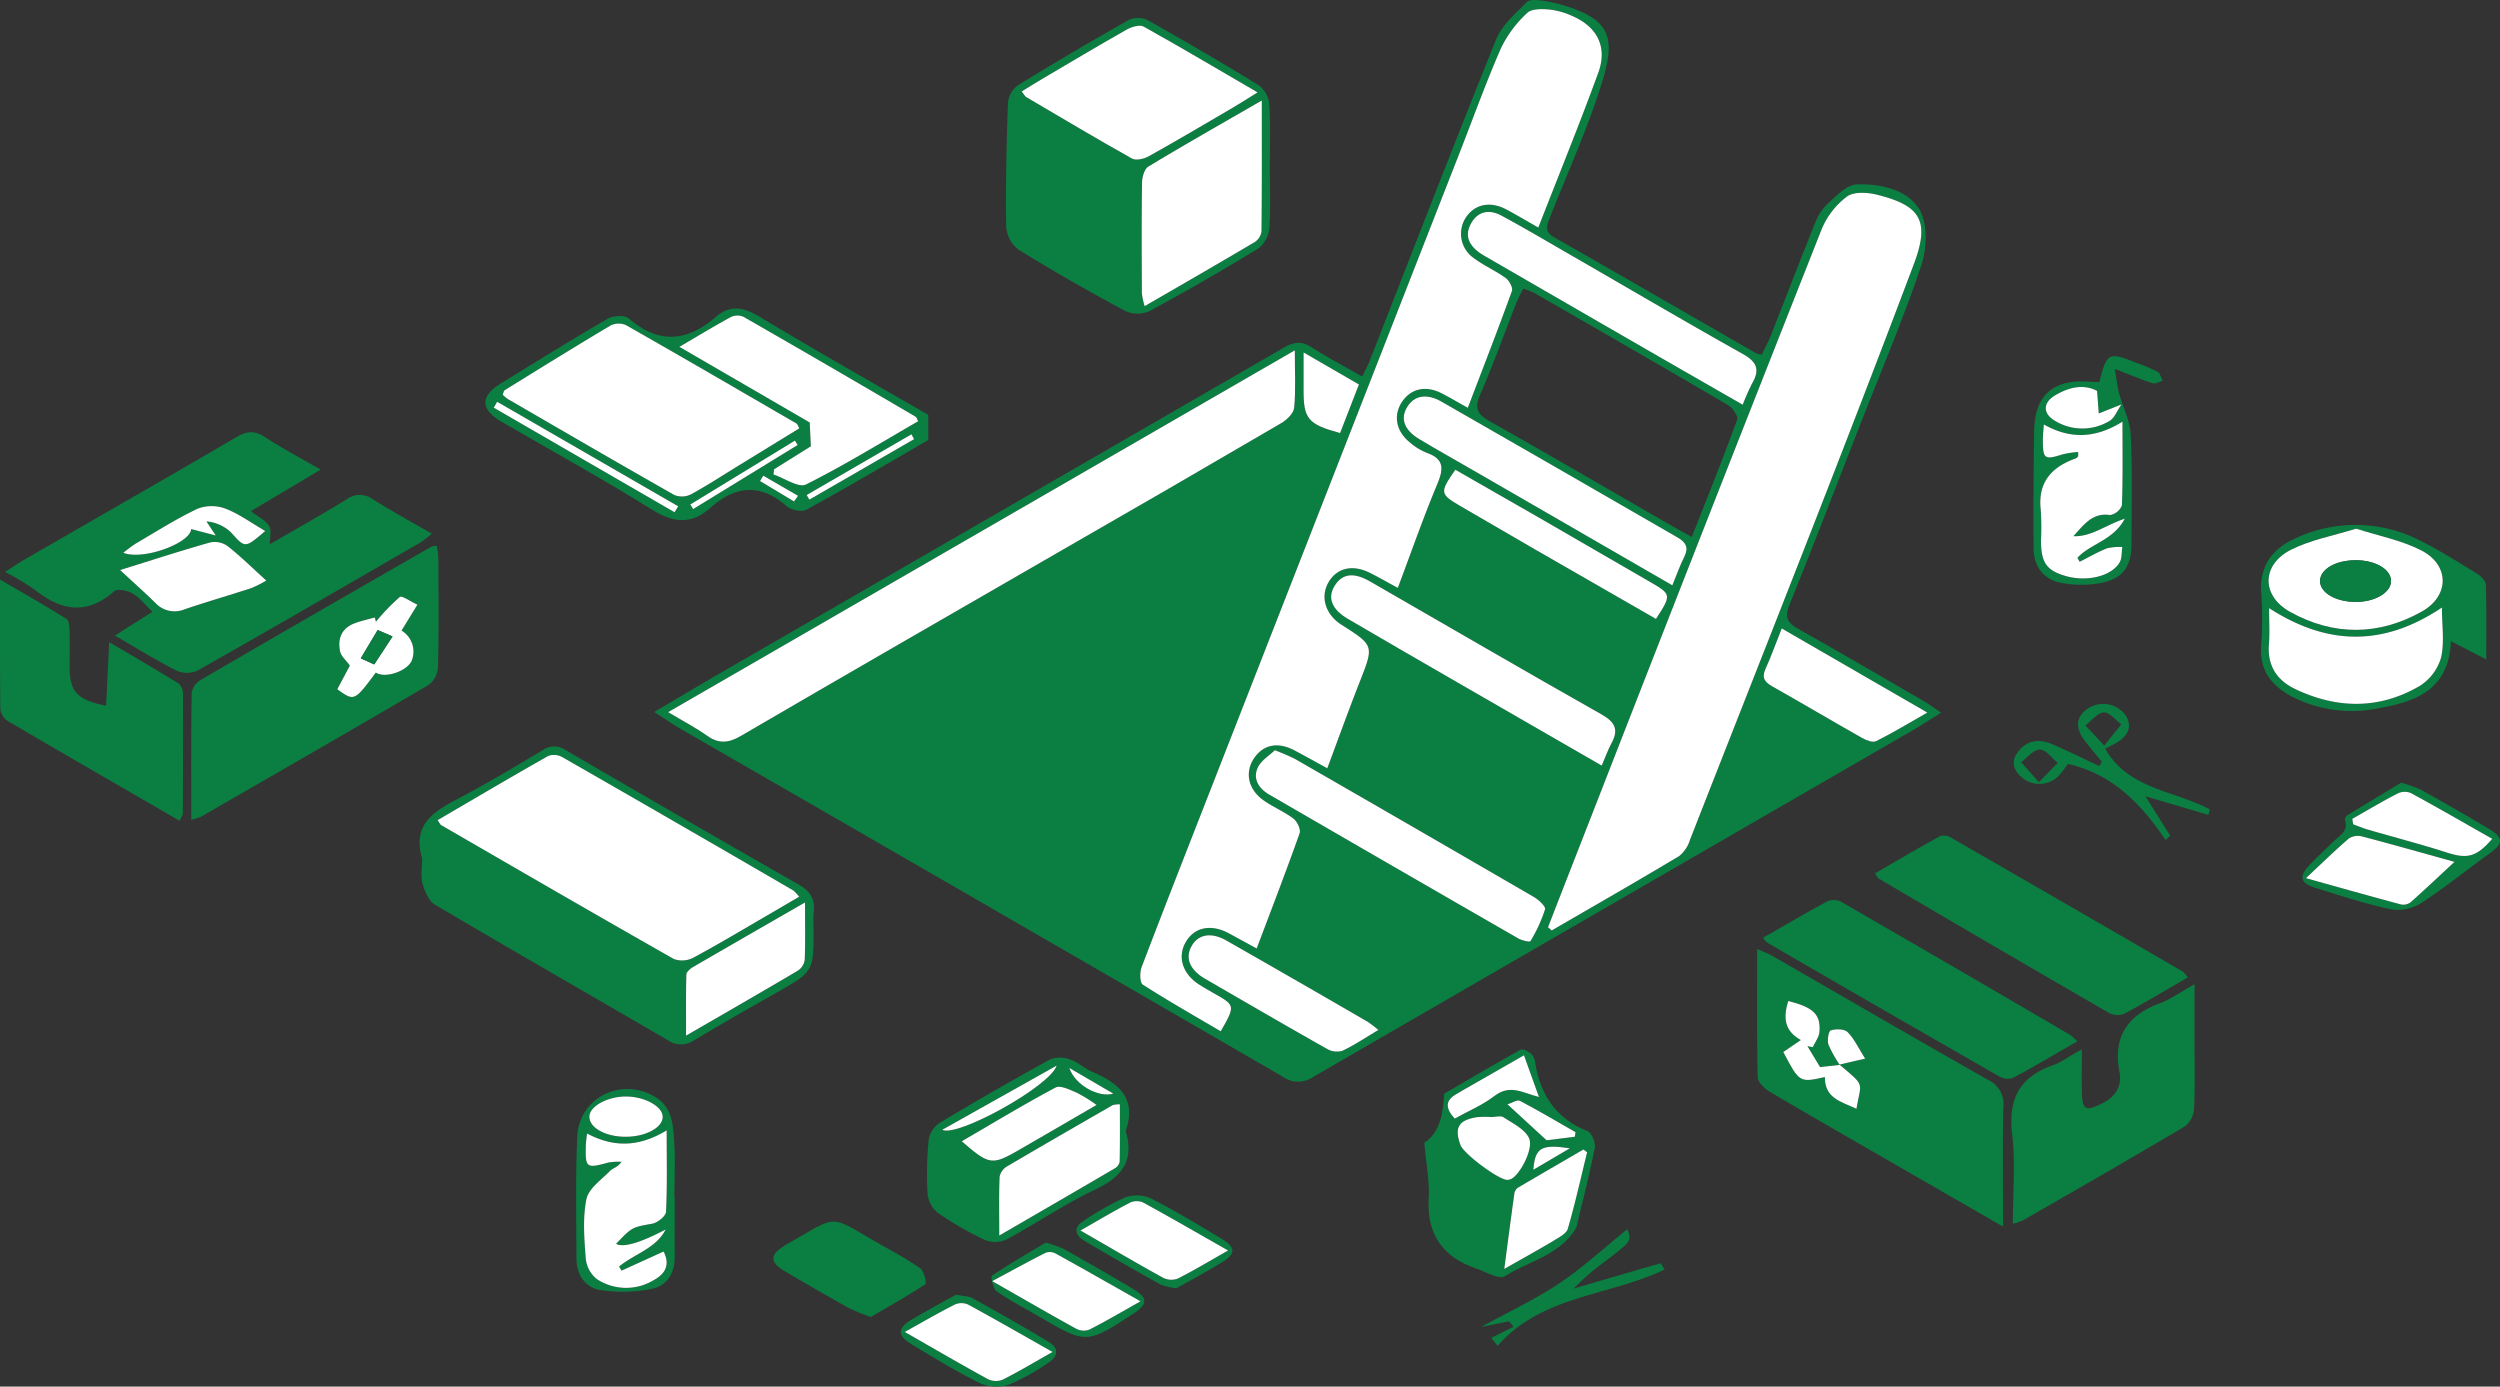 <svg xmlns="http://www.w3.org/2000/svg" width="499.37" height="276.968" viewBox="0 0 499.37 276.968">
  <rect x="0" y="0" width="499.37" height="276.968" fill="#333333" stroke="none"/>
  <g id="Group_349" data-name="Group 349" transform="translate(-11.265 -1087.935)">
    <path id="Path_176" data-name="Path 176" d="M412.611,1230.293c-2.31,1.435-4.071,2.6-5.893,3.649q-59.755,34.525-119.492,69.082a5.29,5.29,0,0,1-6.156-.045q-60.006-34.768-120.106-69.377c-1.628-.94-3.173-2.023-5.394-3.449,4.93-2.906,9.256-5.5,13.624-8.022q56.09-32.374,112.167-64.768c2.022-1.171,3.565-1.317,5.562-.024,3.125,2.022,6.441,3.75,10.056,5.82.567-1.188,1.09-2.13,1.48-3.125,8.387-21.415,16.655-42.876,25.26-64.2,1.157-2.868,3.857-5.193,6.136-7.477.63-.633,2.347-.41,3.51-.229a30.471,30.471,0,0,1,5.257,1.329c8.152,2.824,8.837,6.573,6.25,14.948-2.833,9.176-6.866,17.983-10.389,26.945-.6,1.529-1.192,2.838.833,3.99,13.492,7.677,26.929,15.45,40.388,23.183a6.138,6.138,0,0,0,1.064.287c.577-1.2,1.272-2.443,1.79-3.757,2.954-7.481,5.825-15,8.832-22.455a10.667,10.667,0,0,1,2.514-3.924c1.761-1.578,3.831-3.827,5.842-3.9,4.684-.177,10.054,1.007,12.473,4.911,1.751,2.826,1.575,7.85.425,11.279-3.636,10.835-8.136,21.382-12.3,32.04-4.659,11.924-9.241,23.878-14.034,35.749-1,2.484-.4,3.592,1.781,4.815,8.4,4.709,16.711,9.583,25.044,14.416C410.161,1228.576,411.117,1229.294,412.611,1230.293Zm-80.458-96.909c4.157-10.663,8.267-20.725,11.981-30.931,1.882-5.17-.226-9.2-5.274-11.36a14.84,14.84,0,0,0-4.557-1.266c-1.463-.115-3.487-.17-4.355.678a23.3,23.3,0,0,0-5.2,6.938c-3.006,6.843-5.535,13.9-8.26,20.862q-25.017,63.97-50.034,127.941c-4.541,11.612-9.1,23.217-13.54,34.869-.393,1.031-.37,3.1.232,3.491,5.09,3.268,10.36,6.257,15.573,9.328,2.936-5.168,2.933-5.164-1.453-7.644-.986-.558-1.972-1.122-2.923-1.736-3.269-2.107-4.311-5.513-2.61-8.445,1.728-2.981,5.045-3.661,8.6-1.749,1.742.935,3.474,1.893,5.568,3.036,3.009-7.975,5.9-15.462,8.579-23.026.27-.763-.489-2.353-1.248-2.927-1.886-1.426-4.158-2.334-6.072-3.728-3.039-2.215-3.647-5.59-1.763-8.353,1.859-2.726,4.765-3.287,8.078-1.525,2.062,1.1,4.1,2.235,6.525,3.558,2.252-6.016,4.279-11.648,6.465-17.217,2.866-7.306,2.919-7.285-3.63-11.45-3.2-2.036-4.281-5.565-2.592-8.477,1.676-2.892,4.812-3.629,8.278-1.886,1.765.887,3.481,1.873,5.569,3,2.713-7.217,5.094-14.057,7.879-20.727,1.261-3.019,1.43-5.007-2.08-6.249a11.946,11.946,0,0,1-3.456-2.135c-2.775-2.287-3.285-5.494-1.429-8.159,1.791-2.571,4.69-3.2,7.818-1.61,1.662.843,3.265,1.8,5.25,2.907,3.095-8.1,6.047-15.684,8.812-23.334.237-.655-.533-2.08-1.237-2.59-2.011-1.457-4.354-2.46-6.334-3.949a5.911,5.911,0,0,1-1.629-8.144c1.82-2.7,4.869-3.318,8.118-1.588C327.781,1130.844,329.707,1132,332.152,1133.384Zm1.941,139.764.742.639c8.5-4.931,17.038-9.811,25.468-14.864a6.707,6.707,0,0,0,2.167-3.284c14.991-38.274,30.2-76.465,44.691-114.929,3.314-8.8,1.221-11.732-7.33-13.876-1.911-.479-4.633-.658-6.014.351a15.615,15.615,0,0,0-5.069,6.543q-23.236,58.777-46.174,117.67Q338.32,1262.268,334.093,1273.148Zm-50.582-115.239-125.174,72.269c3.008,1.8,5.49,3.086,7.747,4.689,2.34,1.662,4.268,1.532,6.762.076,20.94-12.222,41.964-24.3,62.96-36.423q22.517-13,45-26.068c1.119-.654,2.476-1.964,2.584-3.08C283.724,1165.908,283.511,1162.392,283.511,1157.909Zm45.635-12.338c-.509,1.043-1.007,1.908-1.368,2.827-2.4,6.119-4.613,12.32-7.235,18.343-1.18,2.712-.582,3.942,1.868,5.323,11.553,6.51,23.008,13.2,34.5,19.814,1.834,1.056,3.685,2.081,5.9,3.328,3.161-8.056,6.241-15.709,9.067-23.453.248-.68-.927-2.373-1.843-2.91-12.808-7.513-25.683-14.911-38.553-22.317A19.868,19.868,0,0,0,329.146,1145.572Zm-49.624,92.222c-1.124,1.1-2.786,2.07-3.421,3.5-1.008,2.268.228,4.166,2.321,5.378q24.858,14.386,49.743,28.725c.714.411,2.29.757,2.414.538a29.679,29.679,0,0,0,2.918-6.359c.166-.579-1.283-1.914-2.241-2.471q-23.8-13.844-47.672-27.552A43.886,43.886,0,0,0,279.521,1237.794Zm93.459-69.019a44.454,44.454,0,0,1,1.9-4.282c1.548-2.676.978-4.254-1.824-5.824-11.84-6.637-23.543-13.518-35.3-20.3-4.312-2.485-8.6-5.02-12.979-7.377-2.411-1.3-4.718-.9-6.1,1.657-1.313,2.427-.285,4.353,1.818,5.819.555.388,1.153.715,1.741,1.055q15.572,9,31.149,17.993C359.823,1161.232,366.277,1164.926,372.981,1168.775Zm-28.159,72.087c.785-1.821,1.26-3.2,1.947-4.456,1.5-2.745.72-4.245-2.028-5.8-15.462-8.726-30.8-17.677-46.188-26.53-3.3-1.9-5.553-1.581-7.078.862-1.474,2.36-.62,4.695,2.631,6.6,7.508,4.411,15.058,8.752,22.6,13.107C325.9,1229.963,335.1,1235.257,344.822,1240.861Zm14.106-36.006c.91-2.205,1.534-4.011,2.385-5.7.931-1.85.308-2.908-1.342-3.856q-23.589-13.543-47.151-27.131c-2.984-1.712-5.455-1.235-6.854,1.057-1.419,2.327-.629,4.6,2.422,6.429,3.79,2.274,7.65,4.431,11.478,6.641C332.711,1189.712,345.557,1197.133,358.928,1204.856Zm-58.721,88.815a24.179,24.179,0,0,0-2.084-1.6q-14.107-8.147-28.241-16.248c-3.124-1.781-5.731-1.262-7.051,1.209-1.229,2.3-.276,4.646,2.731,6.394,8.117,4.719,16.242,9.427,24.419,14.044a3.886,3.886,0,0,0,3.047.352C295.347,1296.737,297.492,1295.279,300.207,1293.671Zm80.568-80.2c-1.218,3.065-2.125,5.611-3.24,8.063-.8,1.767-.18,2.637,1.353,3.5,6.011,3.4,11.951,6.916,17.96,10.313.811.459,2.107.96,2.773.629,3.267-1.628,6.4-3.531,10.236-5.713Zm-25.12-1.9c3.117-4.794,3.087-4.922-1.082-7.333q-11.164-6.455-22.325-12.92c-5.559-3.205-11.135-6.38-16.672-9.55-3.182,4.6-3.136,4.847,1.168,7.352q7.333,4.267,14.674,8.523C339.438,1202.26,347.468,1206.862,355.655,1211.565Zm-70.388-53.225c0,2.941.006,5.157,0,7.372-.021,5.9.818,6.946,7.292,8.728l3.765-9.706Z" transform="translate(-13.613 0)" fill="#0b7f42"/>
    <path id="Path_177" data-name="Path 177" d="M75.406,1190.737l-13.927,8.3c1.509,1.161,2.967,1.829,3.662,2.962.533.871.106,2.331.106,3.65,4.891-2.837,10.177-5.788,15.333-8.953a4.368,4.368,0,0,1,5.267-.034c3.722,2.344,7.593,4.451,11.772,6.871a23.623,23.623,0,0,1-2.272,1.757c-14.813,8.566-29.615,17.149-44.506,25.579a5.207,5.207,0,0,1-4.228.005c-4.007-2.018-7.826-4.406-12.3-6.992l7.515-4.751c-1.514-1.445-2.573-2.854-3.977-3.664-1.019-.587-3.04-1-3.683-.427-5.519,4.867-10.664,3.84-15.928-.367a53.215,53.215,0,0,0-5.864-3.5c1.59-1.014,2.727-1.8,3.922-2.491,14.133-8.156,28.3-16.255,42.387-24.488,2.04-1.193,3.574-1.264,5.568.026C67.631,1186.411,71.2,1188.306,75.406,1190.737Zm-40.048,20.056c2.785,2.585,4.968,4.525,7.05,6.568a5.225,5.225,0,0,0,5.888,1.259c4.391-1.487,8.847-2.778,13.258-4.208a25.154,25.154,0,0,0,3.01-1.513c-2.893-2.619-5.213-4.922-7.771-6.921a4.457,4.457,0,0,0-3.451-.695C47.6,1206.9,41.927,1208.751,35.358,1210.793Zm29-7.794c-2.847-1.653-5.248-3.434-7.936-4.464a7.857,7.857,0,0,0-5.58.009c-4.277,2.025-8.3,4.6-12.395,6.989A28.013,28.013,0,0,0,36,1207.353c4.046,1.575,13.462-2,13.542-4.742l4.919,1.28-1.858-2.809a8.132,8.132,0,0,1,4.882,2.167C60.345,1206.411,60.226,1206.518,64.354,1203Z" transform="translate(-0.105 -8.994)" fill="#0b7f42"/>
    <path id="Path_178" data-name="Path 178" d="M447.932,1352.686c-8.421-4.849-16.057-9.241-23.689-13.641-7.654-4.414-15.328-8.8-22.924-13.307-1.036-.615-2.367-1.881-2.39-2.874-.191-8.359-.109-16.724-.109-25.63,1.353.618,2.27.95,3.1,1.429,14.336,8.248,28.634,16.561,43.015,24.73a5.263,5.263,0,0,1,3.059,5.378C447.819,1336.452,447.932,1344.139,447.932,1352.686Zm-32.616-32.293-3.939.428c-.779-1.289-1.647-2.728-2.514-4.166l1.069.192c.463-1.02,1.249-2.014,1.33-3.064.269-3.489-1.207-4.879-6.237-6.153-.957,3.12-.928,5.894,2.521,7.8l-3.51,2.385c3.232,6.137,3.232,6.137,8.306,5.009-.059,4.274,3.345,4.931,6.306,6.337.893-5.477,1.938-4.341-3.4-8.829l5.143-1.2c-1.42-2.229-2.215-4.02-3.518-5.294-.659-.645-2.332-.665-3.35-.343-.44.14-.752,1.978-.468,2.828A23.343,23.343,0,0,0,415.316,1320.394Z" transform="translate(-36.558 -19.744)" fill="#0b7f42"/>
    <path id="Path_179" data-name="Path 179" d="M53.453,1263.018c0-8.758-.053-17.016.078-25.271a3.749,3.749,0,0,1,1.721-2.593q23.05-13.426,46.2-26.682a4,4,0,0,1,1.025-.152,18.761,18.761,0,0,1,.325,2.468c.026,7.252.1,14.506-.068,21.754a4.821,4.821,0,0,1-1.835,3.53c-15.14,8.891-30.368,17.633-45.584,26.395A11.251,11.251,0,0,1,53.453,1263.018Zm45.171-42.947c-1.469-.669-3.106-1.872-3.538-1.533a42.322,42.322,0,0,0-4.757,4.949l-.233-.858c-1.309.37-2.645.661-3.92,1.124-2.677.972-3.544,3.08-3,5.679.2.936,1.157,1.712,1.947,2.808l-2.515,4.73c3.405,2.432,3.405,2.432,7.7-3.334,1.787,1.2,6.048-.168,7.135-2.289a4.9,4.9,0,0,0-2-6.1Z" transform="translate(-3.979 -11.356)" fill="#0b7f42"/>
    <path id="Path_180" data-name="Path 180" d="M104.317,1274.924c-2.054-6.849,2.468-9.464,7.47-12.08,5.618-2.939,11.062-6.219,16.512-9.467a3.975,3.975,0,0,1,4.641-.1q23.2,13.529,46.521,26.839c2.252,1.285,3.376,2.831,3.071,5.433a29.316,29.316,0,0,0-.021,3.4c0,8.6-.01,8.588-7.345,12.762-5.515,3.138-11.045,6.254-16.481,9.527a4.637,4.637,0,0,1-5.329-.017c-15.472-9.016-31.012-17.912-46.43-27.018-1.256-.741-2.1-2.667-2.514-4.211C103.985,1278.411,104.317,1276.623,104.317,1274.924Zm3.1-7.642c.426.63.507.888.68.989,15.484,8.956,30.956,17.936,46.516,26.761a4.848,4.848,0,0,0,3.939-.3c4.982-2.675,9.833-5.594,14.727-8.431,2.071-1.2,4.132-2.421,6.351-3.721a8.739,8.739,0,0,0-1.157-1.238q-23.07-13.363-46.181-26.657a3.369,3.369,0,0,0-2.786-.222C122.145,1258.628,114.865,1262.93,107.415,1267.282Zm73.383,16.443c-7.97,4.591-15.207,8.744-22.417,12.944-.548.32-1.272.962-1.286,1.472-.108,3.861-.059,7.726-.059,12.2,7.9-4.572,15.143-8.729,22.33-12.983a3.093,3.093,0,0,0,1.368-2.126C180.875,1291.645,180.8,1288.054,180.8,1283.724Z" transform="translate(-8.73 -15.532)" fill="#0b7f42"/>
    <path id="Path_181" data-name="Path 181" d="M285.839,1121.683c0,4.075.19,8.164-.1,12.218a5.8,5.8,0,0,1-2.2,4.043q-10.715,6.547-21.769,12.525a5.983,5.983,0,0,1-4.876-.079c-7.176-3.855-14.262-7.894-21.19-12.176a6.325,6.325,0,0,1-2.518-4.556c-.129-8.253.054-16.515.344-24.766a4.937,4.937,0,0,1,1.941-3.511q10.979-6.769,22.224-13.1a4.423,4.423,0,0,1,3.691.03c7.5,4.213,14.934,8.538,22.256,13.045a5.411,5.411,0,0,1,2.094,3.769c.266,4.172.1,8.371.1,12.56Zm-2.447-14.919c-7.91-4.607-15.285-8.981-22.775-13.15-.783-.436-2.4.056-3.361.6-5.71,3.227-11.343,6.591-16.995,9.92-1.31.772-2.595,1.586-3.981,2.434.491.628.64.977.9,1.133,7.022,4.134,14.022,8.308,21.132,12.284.8.445,2.4.066,3.333-.456,5.63-3.139,11.18-6.423,16.744-9.679C279.92,1108.955,281.406,1107.992,283.392,1106.764Zm.845,1.616c-8.038,4.64-15.409,8.817-22.658,13.193-.8.481-1.247,2.109-1.263,3.213-.108,7.363-.066,14.728-.031,22.091a14.656,14.656,0,0,0,.552,2.586c7.565-4.386,14.815-8.553,22.008-12.819a3.022,3.022,0,0,0,1.333-2.127C284.27,1126.044,284.237,1117.57,284.237,1108.38Z" transform="translate(-20.93 -0.373)" fill="#0b7f42"/>
    <path id="Path_182" data-name="Path 182" d="M47.142,1263.945c-11.708-6.777-22.989-13.279-34.218-19.867a3.394,3.394,0,0,1-1.58-2.32c-.115-8.366-.071-16.734-.071-26,4.84,2.833,9.112,5.255,13.269,7.861.523.327.588,1.612.613,2.461.074,2.378,0,4.759.013,7.139.019,4.921,1.462,6.58,7.292,7.748.195-4.025.386-7.971.615-12.71,5.034,2.975,9.5,5.564,13.894,8.284a2.778,2.778,0,0,1,.841,2.073c.044,7.933.014,15.865-.028,23.8C47.779,1262.8,47.469,1263.184,47.142,1263.945Z" transform="translate(0 -12.058)" fill="#0b7f42"/>
    <path id="Path_183" data-name="Path 183" d="M491.458,1305.021v11.241c0,4.533.13,9.072-.086,13.594a4.92,4.92,0,0,1-1.832,3.542c-10.711,6.366-21.529,12.554-32.328,18.774a14.052,14.052,0,0,1-2.035.7c0-6.211.543-12.124-.139-17.891-.83-7,1.441-11.427,8.09-13.764,1.761-.619,3.321-1.811,5.823-3.219,0,3.361-.05,6,.012,8.636.082,3.49.767,3.767,3.806,2.31,2.847-1.364,4.258-3.422,3.689-6.473-1.31-7.023,1.659-11.286,8.147-13.681C486.688,1308.024,488.549,1306.649,491.458,1305.021Z" transform="translate(-41.847 -20.478)" fill="#0b7f42"/>
    <path id="Path_184" data-name="Path 184" d="M487.3,1300.537c-4.4,2.547-8.458,5-12.634,7.234a3.671,3.671,0,0,1-3.044-.085q-23.1-13.354-46.091-26.886c-.175-.1-.263-.354-.734-1.024,4.381-2.53,8.7-5.081,13.1-7.492a2.776,2.776,0,0,1,2.161.394q23.126,13.3,46.2,26.694C486.533,1299.529,486.7,1299.854,487.3,1300.537Z" transform="translate(-39.01 -17.38)" fill="#0b7f42"/>
    <path id="Path_185" data-name="Path 185" d="M462.869,1314.663c-4.548,2.623-8.62,5.058-12.8,7.294a3.418,3.418,0,0,1-2.774-.284q-23.158-13.258-46.237-26.653c-.263-.151-.437-.455-.967-1.028,4.435-2.54,8.688-5.061,13.046-7.385a3.42,3.42,0,0,1,2.78.3q22.816,13.178,45.553,26.493A11.972,11.972,0,0,1,462.869,1314.663Z" transform="translate(-36.679 -18.724)" fill="#0b7f42"/>
    <path id="Path_186" data-name="Path 186" d="M325.405,1338c3.144-1.969,3.734-5.8,3.96-9.767,5.09-2.958,10.157-5.959,15.311-8.8.443-.244,1.6.416,2.175.931a3.365,3.365,0,0,1,.731,1.869c1.076,6.336,4.186,10.992,10.391,13.452.841.334,1.672,2.347,1.472,3.382-1.009,5.224-2.36,10.382-3.592,15.563a1.244,1.244,0,0,1-.089.327c-3.173,5.516-9.417,6.679-14.284,9.731-1.148.72-3.835-.9-5.769-1.565-6.665-2.3-9.831-6.836-9.428-14.052C326.471,1345.718,325.779,1342.314,325.405,1338Zm32.516,1.934-.731-.564c-4.335,2.521-8.676,5.029-12.994,7.579a1.729,1.729,0,0,0-.782,1.056c-.668,4.724-1.279,9.456-2.042,15.229,3.995-2.275,7.017-3.936,9.97-5.713,1.032-.622,2.456-1.369,2.736-2.336C355.531,1350.154,356.672,1345.03,357.921,1339.937Zm-19.024-7.051v.016a18.515,18.515,0,0,0-3.034.025c-3.662.617-4.487,2.079-3.25,5.533.641,1.791,7.746,7.07,9.431,6.995a1.973,1.973,0,0,0,.643-.168c1.737-.706,4.648-6.1,3.615-8.218-.872-1.789-3.24-2.909-5.078-4.127C340.676,1332.581,339.686,1332.886,338.9,1332.886Zm9.407-3.991-2.993-8.336c-4.211,2.409-7.837,4.481-11.46,6.556-.688.394-1.369.8-2.057,1.2-2.28,1.307-2.165,2.854-.328,4.888,2.678-1.489,5.546-2.682,7.929-4.508C342.554,1326.273,345.054,1328.062,348.3,1328.9Zm-6.292,1.46,7.811,7.18,5.655-.712.124-.9c-3.691-2.114-7.348-4.294-11.113-6.269C343.954,1329.373,342.9,1330.084,342.013,1330.355Zm12.457,8.778c-5.725-.849-6.953-.115-7.29,4.293Z" transform="translate(-29.634 -21.833)" fill="#0b7f42"/>
    <path id="Path_187" data-name="Path 187" d="M206.782,1177.22v5.028c-7.839,4.531-16.015,9.356-24.333,13.926-.944.519-3.08.049-3.986-.741-5.3-4.623-10.278-4.031-15.258.4-3.882,3.455-7.5,2.893-11.817.194-9.79-6.113-19.928-11.669-29.911-17.476-4.127-2.4-4.191-5.061-.168-7.539,7.133-4.394,14.251-8.818,21.5-13.021,1.076-.624,3.345-.723,4.158-.02,5.96,5.154,11.63,4.651,17.332-.271,2.917-2.52,5.577-2.006,8.8-.066C184.332,1164.406,195.768,1170.852,206.782,1177.22Zm-25.76,2.7c-.312-.573-.367-.85-.527-.943-11.346-6.588-22.684-13.188-34.089-19.672a3.657,3.657,0,0,0-3.093.076c-7.1,4.216-14.111,8.572-21.133,12.915-.218.134-.251.567-.4.924a8.851,8.851,0,0,0,1.076.879c11.06,6.412,22.107,12.847,33.231,19.146a4.019,4.019,0,0,0,3.315-.153c3.274-1.786,6.4-3.839,9.584-5.791Zm-23.949-16.281,26.026,15.1c.091,1.885.16,3.294.231,4.755l-7.352,4.6-.117,1.031c2.2.737,5.035,2.734,6.5,2,7.661-3.831,14.974-8.356,22.4-12.632-.261-.5-.311-.783-.469-.877q-17.176-10.024-34.4-19.972a3.027,3.027,0,0,0-2.512.017C164.112,1159.431,160.936,1161.373,157.072,1163.636Zm-.958,33.042.718-1.192-36.16-20.876-.682,1.179Zm3.135-1.558.563.919,20.879-12.8-.544-.878Zm44.7-13.045-.519-.971-20.934,12.129.538.924Zm-23.976,12.443q.4-.563.8-1.124l-6.948-4.026-.637,1.075Z" transform="translate(-10.1 -6.42)" fill="#0b7f42"/>
    <path id="Path_188" data-name="Path 188" d="M255.4,1335.842c1.8,5.974-.805,9.215-6.071,11.7-6.119,2.89-11.766,6.766-17.742,9.983a5.444,5.444,0,0,1-4.28.1,64.885,64.885,0,0,1-9.4-5.411,5.592,5.592,0,0,1-2.067-3.778,68.489,68.489,0,0,1,.216-10.843,5.133,5.133,0,0,1,2.213-3.376q10.916-6.548,22.077-12.681a5.645,5.645,0,0,1,4.025.058c1.572.536,2.87,1.839,4.423,2.482C254.159,1326.3,257.649,1329.519,255.4,1335.842Zm-25.25,20.892c8.349-4.844,15.754-9.125,23.133-13.453a1.956,1.956,0,0,0,.92-1.316c.073-3.777.042-7.554.042-11.442a5.23,5.23,0,0,0-1.44.164c-7.047,4.053-14.1,8.1-21.095,12.235a3.135,3.135,0,0,0-1.491,2.048C230.068,1348.531,230.151,1352.1,230.151,1356.733Zm-7.487-18.831c5.571,4.818,6.01,4.873,11.747,1.554,4.909-2.84,9.809-5.693,15.169-8.8a30.792,30.792,0,0,0-3.955-2.453c-1.356-.563-3.258-1.542-4.224-1.028C235.083,1330.531,228.954,1334.246,222.664,1337.9Zm18.957-15.115-22.86,12.824C221.654,1337.209,240.326,1326.912,241.62,1322.788Zm2.527.476c1.155,3.468,5.9,5.992,8.783,5.121Z" transform="translate(-19.287 -22.003)" fill="#0b7f42"/>
    <path id="Path_189" data-name="Path 189" d="M554.927,1230.56l-7.056-3.626c-.4,9.849-7.22,12.144-14.7,13.436a26.145,26.145,0,0,1-16.887-2.289c-4.131-2.144-6.686-5.219-6.314-10.271a72.9,72.9,0,0,0,.014-10.535c-.392-5.471,2.351-8.938,6.953-10.94a28.2,28.2,0,0,1,24.656.446c3.954,1.952,7.7,4.343,11.465,6.649.782.478,1.759,1.444,1.786,2.214C555.009,1220.359,554.927,1225.08,554.927,1230.56Zm-8.851-10.349c-11.626,7.79-22.8,7.678-34.521.117,0,2.738.147,4.978-.031,7.192-.345,4.3,1.573,7.229,5.308,9,8.321,3.949,16.705,4.049,24.726-.6a9.981,9.981,0,0,0,4.332-5.658C546.623,1227.189,546.076,1223.809,546.076,1220.211Zm-17.133-15.755c-4.492,1.4-9.01,2.211-12.949,4.181-5.982,2.991-6.045,9.225-.216,12.459,8.643,4.794,17.608,4.754,26.237-.056,5.641-3.145,5.636-9.34-.11-12.269C537.981,1206.771,533.473,1205.915,528.942,1204.456Z" transform="translate(-47.041 -10.922)" fill="#0b7f42"/>
    <path id="Path_190" data-name="Path 190" d="M201.278,1376.417a45.084,45.084,0,0,1-4.445-1.828q-6.359-3.555-12.63-7.266c-3.206-1.9-3.148-3.318.111-5.312.1-.059.194-.117.293-.172,10.418-5.885,8.043-5.938,18.17-.165,2.845,1.622,5.754,3.167,8.415,5.054.754.533,1.273,2.964,1,3.145C208.56,1372.249,204.771,1374.376,201.278,1376.417Z" transform="translate(-16.09 -25.418)" fill="#0b7f42"/>
    <path id="Path_191" data-name="Path 191" d="M472.919,1171.687c1.444-5.868,1.86-6.077,7.2-3.938a40.359,40.359,0,0,1,4.379,1.837c.532.291.733,1.188,1.085,1.808-.685.186-1.47.684-2.036.5-2.24-.72-4.411-1.654-7.551-2.876.346,2.05.474,3.462.837,4.811.749,2.785,2.2,5.509,2.335,8.308.354,7.235.168,14.5.166,21.749,0,4.65-1.691,7.067-6.241,7.938a21.654,21.654,0,0,1-7.707-.035c-3.63-.645-5.6-3.3-5.614-7.036-.031-7.817-.021-15.635.126-23.449.132-7.015,3.826-10.226,10.88-9.725C471.44,1171.627,472.105,1171.648,472.919,1171.687Zm-4.239,13.947c0,.646.044.791-.008.853a1.34,1.34,0,0,1-.49.434c-4.888,1.734-7.621,4.84-6.962,10.364a56.025,56.025,0,0,1,.033,6.108c.038,4.353,1.128,5.9,4.906,7,4.214,1.231,9.153.089,10.8-2.7.5-.841.378-2.044.541-3.082a10.517,10.517,0,0,0-3.057.259c-1.88.746-3.647,1.776-5.461,2.688l-.444-.8c2.6-2.829,7.176-3.468,9.46-7.814-3.945,1.339-6.731,3.664-10.274,3.5,2.063-2.231,3.789-4.766,7.333-4.222a3.12,3.12,0,0,0,2.367-1.938c.2-5.429.111-10.87.111-16.719-5.361,3.351-10.4,3.559-15.709.561-.083,1.242-.194,2.115-.193,2.988.005,3.959.3,4.142,4,2.967A18.881,18.881,0,0,1,468.68,1185.634Zm8.647-9.5-4.535,1.808c-.1-1.393-.2-2.786-.33-4.5-2.731-1.45-5.645-.729-8.348.858-2.589,1.521-2.524,3.781.135,5.228a10.482,10.482,0,0,0,10.7-.1C475.932,1178.859,476.421,1177.438,477.327,1176.136Z" transform="translate(-42.308 -7.412)" fill="#0b7f42"/>
    <path id="Path_192" data-name="Path 192" d="M158.023,1349.811c0,3.958-.011,7.915,0,11.872.012,3.239-1.57,5.758-4.566,6.349a29.725,29.725,0,0,1-10.259.252c-2.969-.475-4.789-2.973-4.8-6.195-.025-8.136-.193-16.283.156-24.407.342-7.975,9.079-12.153,15.847-7.8,3.04,1.954,3.283,5.3,3.5,8.4.264,3.826.062,7.683.062,11.526ZM140.51,1337c-.111,1.063-.207,1.614-.221,2.167-.124,4.766.019,4.854,4.532,3.627a11.975,11.975,0,0,1,2.58-.14c-.716,1.1-1.723,1.246-2.285,1.822-1.734,1.777-4.282,3.519-4.714,5.641-.773,3.8-.434,7.888-.139,11.825a6.024,6.024,0,0,0,2.218,4.142,10.623,10.623,0,0,0,11.3.246c2.013-1.094,3.54-2.773,2.034-5.754l-8.4,3.824-.49-.82c3.04-2.531,7.4-3.629,9.3-7.4-4.841,2.536-8.352,3.7-9.9,2.869,3.256-3.448,3.282-3.306,7.236-4.033,1.064-.2,2.7-1.5,2.739-2.365.256-5.248.128-10.515.128-16.268C151.038,1339.625,146,1339.93,140.51,1337Zm7.768.66c4.037-.019,7.445-1.9,7.35-4.061-.089-2.012-3.537-3.925-7.181-3.985-3.722-.062-7.408,1.9-7.468,3.981C140.915,1335.85,144.2,1337.681,148.278,1337.661Z" transform="translate(-11.987 -22.658)" fill="#0b7f42"/>
    <path id="Path_193" data-name="Path 193" d="M473,1254.744c-1.132-1.389-2.294-2.756-3.39-4.173-2.069-2.674-1.758-5.012.835-6.61a5.515,5.515,0,0,1,7.464,1.76c1.235,2.266.224,4.229-2.952,5.738-.39.186-.771.392-1.3.659,4.671,8.194,13.891,8.345,20.929,12.15q-.159.536-.319,1.073l-12.562-3.714,4.945,7.883-.917.863c-4.854-7.237-10.651-13.2-19.539-15.211a20.092,20.092,0,0,1-1.9,2.488,5.443,5.443,0,0,1-7.159.323c-1.659-1.381-2.385-3.112-.983-5.062,1.8-2.5,4.287-2.823,6.951-1.675,3.169,1.366,6.263,2.905,9.39,4.37Zm-12.581,4.085,3.777-3.868c-1.185-.955-2.367-2.651-3.558-2.659-1.248-.008-2.508,1.6-3.762,2.509Zm13.06-7.321,3.412-4.239c-1.175-.861-2.4-2.471-3.509-2.388-1.281.1-2.452,1.676-3.67,2.611Z" transform="translate(-41.897 -14.646)" fill="#0b7f42"/>
    <path id="Path_194" data-name="Path 194" d="M538.8,1260.567a29.113,29.113,0,0,1,3.969,1.414c4.545,2.548,9.076,5.128,13.547,7.8,2.977,1.782,2.9,2.936.123,4.924-4.574,3.279-8.952,6.847-13.661,9.913a8.729,8.729,0,0,1-5.939,1.246c-5.083-1.075-10.056-2.706-15.03-4.254-3.261-1.014-3.536-2.292-1.177-4.749,1.491-1.551,3.079-3.009,4.608-4.526,1.215-1.206,3.1-2.05,2.331-4.355a1.038,1.038,0,0,1,.409-.882C531.7,1264.829,535.437,1262.593,538.8,1260.567Zm-19.034,19.065c6.922,1.929,12.948,3.634,19,5.25a2.417,2.417,0,0,0,1.915-.436c2.73-2.409,5.371-4.919,8.771-8.071-6.879-1.909-12.7-3.569-18.556-5.1a3.267,3.267,0,0,0-2.572.458C525.625,1274.05,523.079,1276.542,519.77,1279.632Zm9.269-11.853.164,1.086c1.021.371,2.024.8,3.066,1.1,5.219,1.52,10.486,2.882,15.658,4.544,4.035,1.3,5.87.952,9.054-2.742-5.455-3.094-10.812-6.187-16.245-9.143a3.25,3.25,0,0,0-2.622.073C535.036,1264.292,532.055,1266.07,529.039,1267.779Z" transform="translate(-47.904 -16.285)" fill="#0b7f42"/>
    <path id="Path_195" data-name="Path 195" d="M339.957,1380.742l4.458-2.2-.911-1.113-5.571,1.145c5.823-3.208,11-5.614,15.679-8.761,4.726-3.178,8.958-7.09,13.539-10.787.832,2.417.829,2.413-4.471,6.453a49.264,49.264,0,0,0-6.3,5.439c5.777-1.7,11.554-3.4,17.343-5.055.107-.03.373.5.885,1.216-11.125,5.337-24.574,5.148-33.377,15.259Z" transform="translate(-30.816 -25.573)" fill="#0b7f42"/>
    <path id="Path_196" data-name="Path 196" d="M220.981,1373.482c1.708.334,2.586.3,3.24.667,5.131,2.873,10.268,5.737,15.295,8.786,2.165,1.313,1.781,2.993-.229,4.224a43.731,43.731,0,0,1-7.7,4.265,8.11,8.11,0,0,1-5.736-.224c-4.759-2.341-9.31-5.124-13.859-7.873-2.719-1.643-2.725-3.141-.063-4.753C215.086,1376.664,218.359,1374.947,220.981,1373.482Zm19.268,11.441c-6.1-3.448-11.447-6.527-16.87-9.474a3.268,3.268,0,0,0-2.626-.01c-3.169,1.6-6.24,3.388-10.028,5.486,6.079,3.473,11.342,6.546,16.689,9.464a3.621,3.621,0,0,0,2.909.053C233.428,1388.884,236.413,1387.087,240.249,1384.923Z" transform="translate(-18.742 -26.936)" fill="#0b7f42"/>
    <path id="Path_197" data-name="Path 197" d="M240.785,1362a27.293,27.293,0,0,1,3.68,1.312c4.635,2.617,9.269,5.239,13.824,7.989,2.939,1.774,2.874,3.01-.009,4.889-9.388,6.12-9.386,6.117-19.127.407-2.735-1.6-5.583-3.044-8.159-4.87-.743-.527-1.249-2.94-.958-3.135C233.65,1366.172,237.432,1364,240.785,1362Zm18.925,11.723c-6.187-3.5-11.55-6.562-16.952-9.548a2.463,2.463,0,0,0-1.968-.159c-3.339,1.68-6.615,3.487-10.7,5.677,6.243,3.561,11.506,6.615,16.836,9.543a3.251,3.251,0,0,0,2.619.121C252.721,1377.74,255.8,1375.919,259.709,1373.723Z" transform="translate(-20.63 -25.853)" fill="#0b7f42"/>
    <path id="Path_198" data-name="Path 198" d="M268.665,1370.135a14.72,14.72,0,0,1-3.162-.728c-5.134-2.886-10.261-5.787-15.317-8.807-1.925-1.149-2.046-2.715-.032-3.96a57.355,57.355,0,0,1,8.274-4.655,6.91,6.91,0,0,1,5.132.207c4.84,2.462,9.507,5.276,14.157,8.089,2.807,1.7,2.806,2.973.051,4.658C274.617,1366.866,271.353,1368.61,268.665,1370.135ZM249.475,1358.6c6.129,3.528,11.276,6.554,16.5,9.432a3.651,3.651,0,0,0,2.928.177c3.17-1.588,6.211-3.431,10.066-5.616-6.2-3.528-11.548-6.626-16.969-9.589a3.219,3.219,0,0,0-2.6.019C256.319,1354.615,253.336,1356.4,249.475,1358.6Z" transform="translate(-22.397 -24.871)" fill="#0b7f42"/>
    <path id="Path_199" data-name="Path 199" d="M342.264,1133.574c-2.445-1.388-4.372-2.54-6.351-3.594-3.25-1.731-6.3-1.108-8.118,1.588a5.911,5.911,0,0,0,1.629,8.144c1.981,1.489,4.324,2.491,6.334,3.949.7.511,1.474,1.935,1.237,2.59-2.765,7.649-5.717,15.231-8.812,23.333-1.985-1.1-3.588-2.064-5.25-2.907-3.127-1.587-6.027-.961-7.818,1.61-1.856,2.665-1.346,5.872,1.429,8.159a11.954,11.954,0,0,0,3.456,2.135c3.51,1.242,3.341,3.231,2.08,6.249-2.785,6.67-5.166,13.51-7.879,20.727-2.088-1.129-3.8-2.115-5.569-3-3.466-1.743-6.6-1.005-8.278,1.886-1.689,2.912-.609,6.441,2.592,8.477,6.549,4.164,6.5,4.143,3.63,11.449-2.185,5.569-4.212,11.2-6.465,17.217-2.423-1.323-4.463-2.462-6.525-3.558-3.313-1.761-6.218-1.2-8.078,1.525-1.884,2.763-1.275,6.138,1.763,8.353,1.914,1.395,4.186,2.3,6.072,3.729.759.574,1.518,2.164,1.248,2.927-2.677,7.564-5.571,15.051-8.579,23.026-2.094-1.143-3.826-2.1-5.568-3.036-3.559-1.912-6.877-1.233-8.6,1.749-1.7,2.933-.658,6.338,2.61,8.446.952.614,1.937,1.178,2.924,1.736,4.386,2.48,4.389,2.476,1.453,7.644-5.213-3.071-10.483-6.06-15.573-9.328-.6-.387-.625-2.46-.232-3.491,4.436-11.652,9-23.257,13.54-34.869q25.014-63.972,50.034-127.941c2.724-6.966,5.254-14.019,8.26-20.862a23.3,23.3,0,0,1,5.2-6.938c.869-.849,2.893-.793,4.355-.678a14.84,14.84,0,0,1,4.557,1.266c5.047,2.163,7.156,6.189,5.274,11.36C350.531,1112.849,346.421,1122.911,342.264,1133.574Z" transform="translate(-23.724 -0.19)" fill="#fff"/>
    <path id="Path_200" data-name="Path 200" d="M283.8,1165.2c0,4.482.213,8-.123,11.462-.108,1.116-1.465,2.426-2.584,3.08q-22.446,13.123-45,26.068c-21,12.125-42.02,24.2-62.96,36.423-2.494,1.455-4.421,1.586-6.762-.076-2.257-1.6-4.739-2.89-7.747-4.689Z" transform="translate(-13.901 -7.288)" fill="#fff"/>
    <path id="Path_201" data-name="Path 201" d="M292.039,1253.4a43.849,43.849,0,0,1,4.063,1.757q23.862,13.73,47.672,27.552c.957.557,2.406,1.892,2.241,2.471a29.681,29.681,0,0,1-2.918,6.359c-.124.219-1.7-.127-2.414-.538q-24.9-14.319-49.743-28.725c-2.093-1.212-3.329-3.11-2.321-5.378C289.253,1255.474,290.915,1254.5,292.039,1253.4Z" transform="translate(-26.13 -15.609)" fill="#fff"/>
    <path id="Path_202" data-name="Path 202" d="M389.909,1173.185c-6.7-3.849-13.158-7.543-19.6-11.258q-15.581-8.984-31.149-17.993c-.588-.339-1.186-.667-1.741-1.055-2.1-1.466-3.131-3.392-1.818-5.819,1.383-2.556,3.691-2.954,6.1-1.657,4.382,2.357,8.667,4.893,12.979,7.378,11.759,6.781,23.462,13.662,35.3,20.3,2.8,1.571,3.372,3.148,1.824,5.824A44.477,44.477,0,0,0,389.909,1173.185Z" transform="translate(-30.541 -4.41)" fill="#fff"/>
    <path id="Path_203" data-name="Path 203" d="M358.9,1252.831c-9.725-5.6-18.926-10.9-28.117-16.208-7.541-4.354-15.09-8.7-22.6-13.107-3.251-1.91-4.105-4.245-2.631-6.605,1.525-2.443,3.781-2.759,7.078-.862,15.391,8.853,30.727,17.8,46.188,26.53,2.748,1.551,3.528,3.051,2.028,5.8C360.165,1249.634,359.69,1251.01,358.9,1252.831Z" transform="translate(-27.696 -11.97)" fill="#fff"/>
    <path id="Path_204" data-name="Path 204" d="M374.521,1213.105c-13.37-7.723-26.216-15.144-39.063-22.563-3.827-2.211-7.687-4.367-11.478-6.641-3.051-1.831-3.841-4.1-2.422-6.429,1.4-2.292,3.87-2.769,6.854-1.057q23.6,13.529,47.151,27.131c1.65.948,2.273,2.006,1.342,3.856C376.056,1209.094,375.432,1210.9,374.521,1213.105Z" transform="translate(-29.207 -8.25)" fill="#fff"/>
    <path id="Path_205" data-name="Path 205" d="M311.325,1313.131c-2.714,1.609-4.86,3.067-7.178,4.151a3.886,3.886,0,0,1-3.047-.352c-8.176-4.617-16.3-9.326-24.419-14.044-3.008-1.748-3.96-4.09-2.731-6.394,1.32-2.472,3.927-2.99,7.051-1.209q14.151,8.068,28.24,16.248A24.144,24.144,0,0,1,311.325,1313.131Z" transform="translate(-24.731 -19.46)" fill="#fff"/>
    <path id="Path_206" data-name="Path 206" d="M403.858,1226.545l29.083,16.8c-3.839,2.182-6.969,4.085-10.236,5.713-.666.332-1.962-.169-2.773-.629-6.009-3.4-11.949-6.917-17.96-10.313-1.533-.867-2.156-1.737-1.353-3.5C401.733,1232.157,402.64,1229.61,403.858,1226.545Z" transform="translate(-36.696 -13.076)" fill="#fff"/>
    <path id="Path_207" data-name="Path 207" d="M372.088,1221.338c-8.187-4.7-16.218-9.3-24.237-13.927q-7.352-4.237-14.674-8.523c-4.3-2.505-4.351-2.752-1.168-7.352,5.537,3.171,11.113,6.345,16.672,9.55q11.172,6.442,22.325,12.92C375.174,1216.416,375.205,1216.544,372.088,1221.338Z" transform="translate(-30.045 -9.773)" fill="#fff"/>
    <path id="Path_208" data-name="Path 208" d="M298.776,1165.673l11.055,6.394-3.765,9.706c-6.475-1.782-7.313-2.832-7.292-8.728C298.782,1170.83,298.776,1168.614,298.776,1165.673Z" transform="translate(-27.122 -7.333)" fill="#fff"/>
    <path id="Path_209" data-name="Path 209" d="M37.752,1213.074c6.569-2.042,12.243-3.893,17.984-5.51a4.456,4.456,0,0,1,3.451.695c2.558,2,4.878,4.3,7.771,6.921a25.177,25.177,0,0,1-3.01,1.513c-4.411,1.429-8.867,2.721-13.258,4.208a5.225,5.225,0,0,1-5.888-1.259C42.72,1217.6,40.537,1215.659,37.752,1213.074Z" transform="translate(-2.499 -11.275)" fill="#fff"/>
    <path id="Path_210" data-name="Path 210" d="M66.815,1204.535c-4.128,3.519-4.008,3.412-6.864.249a8.132,8.132,0,0,0-4.882-2.167l1.858,2.809-4.919-1.28c-.08,2.741-9.5,6.317-13.542,4.742a28.068,28.068,0,0,1,2.438-1.82c4.1-2.394,8.118-4.964,12.395-6.989a7.857,7.857,0,0,1,5.58-.009C61.567,1201.1,63.968,1202.882,66.815,1204.535Z" transform="translate(-2.566 -10.53)" fill="#fff"/>
    <path id="Path_211" data-name="Path 211" d="M415.789,1321.412c5.341,4.489,4.3,3.353,3.4,8.83-2.962-1.406-6.365-2.063-6.306-6.337-5.074,1.127-5.074,1.127-8.306-5.009l3.51-2.385c-3.45-1.9-3.479-4.678-2.521-7.8,5.03,1.274,6.506,2.665,6.237,6.153-.081,1.05-.867,2.044-1.33,3.064l-1.069-.192c.868,1.438,1.735,2.877,2.514,4.166l3.939-.428Z" transform="translate(-37.103 -20.827)" fill="#fff"/>
    <path id="Path_212" data-name="Path 212" d="M416.789,1322.066a23.346,23.346,0,0,1-2.264-4.07c-.284-.849.028-2.688.468-2.828,1.018-.322,2.691-.3,3.35.343,1.3,1.274,2.1,3.066,3.518,5.294l-5.143,1.2Z" transform="translate(-38.031 -21.416)" fill="#fff"/>
    <path id="Path_213" data-name="Path 213" d="M101.662,1221.129l-3.174,5.174a4.9,4.9,0,0,1,2,6.1c-1.087,2.12-5.348,3.487-7.135,2.288-4.3,5.767-4.3,5.767-7.7,3.335l2.515-4.73c-.79-1.1-1.749-1.872-1.947-2.808-.549-2.6.318-4.707,3-5.679,1.274-.463,2.611-.754,3.92-1.124l.233.858a42.306,42.306,0,0,1,4.757-4.949C98.557,1219.257,100.193,1220.46,101.662,1221.129Zm-11.319,10.721,2.685,1.219,3.665-5.59-2.971-1.281Z" transform="translate(-7.017 -12.414)" fill="#fff"/>
    <path id="Path_214" data-name="Path 214" d="M107.79,1267.456c7.451-4.352,14.731-8.654,22.088-12.818a3.368,3.368,0,0,1,2.786.222q23.131,13.256,46.181,26.656a8.723,8.723,0,0,1,1.157,1.238c-2.219,1.3-4.279,2.52-6.351,3.721-4.894,2.837-9.745,5.756-14.727,8.431a4.847,4.847,0,0,1-3.939.3c-15.56-8.825-31.032-17.8-46.516-26.761C108.3,1268.344,108.216,1268.086,107.79,1267.456Z" transform="translate(-9.106 -15.705)" fill="#fff"/>
    <path id="Path_215" data-name="Path 215" d="M186.34,1286.968c0,4.33.078,7.921-.063,11.5a3.092,3.092,0,0,1-1.368,2.125c-7.187,4.254-14.432,8.411-22.33,12.983,0-4.47-.049-8.336.059-12.2.014-.51.738-1.152,1.286-1.472C171.133,1295.712,178.37,1291.559,186.34,1286.968Z" transform="translate(-14.273 -18.775)" fill="#fff"/>
    <path id="Path_216" data-name="Path 216" d="M283.719,1106.926c-1.985,1.228-3.471,2.191-5,3.085-5.564,3.256-11.114,6.54-16.744,9.679-.936.522-2.537.9-3.333.456-7.11-3.977-14.11-8.15-21.132-12.284-.264-.156-.414-.505-.9-1.133,1.387-.849,2.672-1.663,3.981-2.434,5.652-3.328,11.285-6.693,16.995-9.92.959-.542,2.578-1.033,3.361-.6C268.434,1097.945,275.809,1102.319,283.719,1106.926Z" transform="translate(-21.257 -0.535)" fill="#fff"/>
    <path id="Path_217" data-name="Path 217" d="M287.06,1110.1c0,9.191.034,17.664-.059,26.136a3.021,3.021,0,0,1-1.333,2.127c-7.193,4.266-14.443,8.433-22.008,12.819a14.654,14.654,0,0,1-.552-2.586c-.035-7.363-.077-14.728.031-22.091.016-1.1.467-2.732,1.263-3.213C271.651,1118.914,279.022,1114.738,287.06,1110.1Z" transform="translate(-23.754 -2.091)" fill="#fff"/>
    <path id="Path_218" data-name="Path 218" d="M359.584,1342.019c-1.249,5.093-2.39,10.217-3.843,15.251-.28.967-1.7,1.714-2.736,2.336-2.952,1.777-5.975,3.438-9.97,5.713.763-5.772,1.374-10.5,2.042-15.229a1.729,1.729,0,0,1,.782-1.056c4.317-2.55,8.659-5.059,12.994-7.58Z" transform="translate(-31.297 -23.915)" fill="#fff"/>
    <path id="Path_219" data-name="Path 219" d="M339.593,1334.28c.788,0,1.779-.306,2.327.056,1.838,1.218,4.206,2.338,5.078,4.127,1.032,2.119-1.878,7.512-3.615,8.218a1.973,1.973,0,0,1-.643.168c-1.685.075-8.789-5.2-9.431-6.994-1.236-3.453-.411-4.916,3.25-5.533a18.514,18.514,0,0,1,3.034-.025Z" transform="translate(-30.329 -23.227)" fill="#fff"/>
    <path id="Path_220" data-name="Path 220" d="M348.792,1329.018c-3.25-.833-5.751-2.623-8.909-.2-2.383,1.826-5.251,3.019-7.929,4.508-1.838-2.034-1.952-3.581.328-4.888.687-.395,1.368-.8,2.057-1.2,3.624-2.075,7.249-4.147,11.46-6.556Z" transform="translate(-30.121 -21.956)" fill="#fff"/>
    <path id="Path_221" data-name="Path 221" d="M343.743,1331.418c.882-.271,1.941-.982,2.478-.7,3.765,1.975,7.422,4.155,11.113,6.269l-.124.9-5.655.712Z" transform="translate(-31.364 -22.897)" fill="#fff"/>
    <path id="Path_222" data-name="Path 222" d="M356.738,1341.158l-7.29,4.293C349.785,1341.043,351.013,1340.308,356.738,1341.158Z" transform="translate(-31.902 -23.858)" fill="#fff"/>
    <path id="Path_223" data-name="Path 223" d="M181.381,1180.23l-12.034,7.381c-3.183,1.952-6.31,4-9.584,5.791a4.019,4.019,0,0,1-3.315.153c-11.123-6.3-22.171-12.734-33.231-19.146a8.816,8.816,0,0,1-1.076-.879c.146-.357.178-.79.4-.924,7.022-4.343,14.035-8.7,21.133-12.915a3.657,3.657,0,0,1,3.093-.076c11.405,6.484,22.743,13.084,34.089,19.672C181.014,1179.38,181.069,1179.656,181.381,1180.23Z" transform="translate(-10.459 -6.733)" fill="#fff"/>
    <path id="Path_224" data-name="Path 224" d="M161.107,1163.781c3.864-2.262,7.04-4.205,10.311-5.972a3.026,3.026,0,0,1,2.512-.017q17.246,9.9,34.4,19.972c.158.093.208.374.469.877-7.424,4.277-14.737,8.8-22.4,12.632-1.467.734-4.3-1.263-6.5-2l.117-1.031,7.352-4.6c-.071-1.462-.139-2.871-.231-4.756Z" transform="translate(-14.135 -6.565)" fill="#fff"/>
    <path id="Path_225" data-name="Path 225" d="M156.286,1198.617l-36.123-20.888.682-1.179L157,1197.426Z" transform="translate(-10.273 -8.359)" fill="#fff"/>
    <path id="Path_226" data-name="Path 226" d="M163.511,1197.867l20.9-12.756.544.878-20.879,12.8Z" transform="translate(-14.362 -9.167)" fill="#fff"/>
    <path id="Path_227" data-name="Path 227" d="M210.63,1184.691l-20.915,12.082-.538-.924,20.934-12.129Z" transform="translate(-16.783 -9.036)" fill="#fff"/>
    <path id="Path_228" data-name="Path 228" d="M185.685,1197.995l-6.787-4.075.637-1.075,6.948,4.026Q186.084,1197.432,185.685,1197.995Z" transform="translate(-15.813 -9.896)" fill="#fff"/>
    <path id="Path_229" data-name="Path 229" d="M231.652,1357.706c0-4.631-.082-8.2.07-11.764a3.134,3.134,0,0,1,1.491-2.047c7-4.134,14.048-8.183,21.095-12.236a5.228,5.228,0,0,1,1.44-.164c0,3.888.032,7.666-.042,11.442a1.956,1.956,0,0,1-.92,1.316C247.406,1348.58,240,1352.862,231.652,1357.706Z" transform="translate(-20.788 -22.976)" fill="#fff"/>
    <path id="Path_230" data-name="Path 230" d="M223.387,1338.511c6.291-3.657,12.419-7.372,18.737-10.732.966-.514,2.868.465,4.224,1.028a30.8,30.8,0,0,1,3.955,2.453c-5.36,3.112-10.26,5.965-15.169,8.8C229.4,1343.385,228.958,1343.329,223.387,1338.511Z" transform="translate(-20.01 -22.612)" fill="#fff"/>
    <path id="Path_231" data-name="Path 231" d="M241.937,1322.955c-1.294,4.125-19.966,14.421-22.86,12.824Z" transform="translate(-19.604 -22.17)" fill="#fff"/>
    <path id="Path_232" data-name="Path 232" d="M247.108,1323.48l8.783,5.122C253.008,1329.472,248.263,1326.948,247.108,1323.48Z" transform="translate(-22.248 -22.22)" fill="#fff"/>
    <path id="Path_233" data-name="Path 233" d="M546.237,1221.929c0,3.6.547,6.978-.187,10.052a9.981,9.981,0,0,1-4.332,5.659c-8.021,4.649-16.4,4.549-24.726.6-3.735-1.772-5.653-4.7-5.308-9,.178-2.214.031-4.454.031-7.192C523.438,1229.607,534.611,1229.719,546.237,1221.929Z" transform="translate(-47.203 -12.64)" fill="#fff"/>
    <path id="Path_234" data-name="Path 234" d="M529.1,1204.533c4.531,1.459,9.039,2.315,12.962,4.315,5.746,2.929,5.752,9.125.11,12.269-8.629,4.81-17.594,4.85-26.237.056-5.83-3.234-5.766-9.468.216-12.459C520.09,1206.744,524.608,1205.935,529.1,1204.533Zm.052,14.632c3.743-.032,6.85-1.874,6.914-4.1.065-2.286-2.918-4.149-6.757-4.219-.112,0-.225,0-.337,0-4.041,0-7.153,1.859-7.083,4.233C521.957,1217.394,525.163,1219.2,529.152,1219.165Z" transform="translate(-47.2 -10.999)" fill="#fff"/>
    <path id="Path_235" data-name="Path 235" d="M468.822,1186.994a18.9,18.9,0,0,0-3.047.45c-3.7,1.175-4,.992-4-2.967,0-.873.11-1.746.193-2.988,5.311,3,10.348,2.79,15.709-.561,0,5.849.091,11.289-.111,16.719a3.12,3.12,0,0,1-2.367,1.938c-3.544-.543-5.27,1.992-7.333,4.222,3.543.162,6.329-2.163,10.274-3.5-2.284,4.347-6.86,4.985-9.46,7.814l.444.8c1.814-.912,3.581-1.942,5.461-2.688a10.526,10.526,0,0,1,3.057-.259c-.163,1.038-.044,2.242-.541,3.082-1.644,2.784-6.582,3.926-10.8,2.7-3.778-1.1-4.868-2.646-4.906-7a56.042,56.042,0,0,0-.034-6.108c-.659-5.524,2.074-8.631,6.962-10.364a1.341,1.341,0,0,0,.49-.434C468.866,1187.785,468.822,1187.64,468.822,1186.994Z" transform="translate(-42.45 -8.772)" fill="#fff"/>
    <path id="Path_236" data-name="Path 236" d="M477.583,1176.777c-.906,1.3-1.395,2.722-2.376,3.286a10.482,10.482,0,0,1-10.7.1c-2.659-1.446-2.724-3.707-.135-5.228,2.7-1.587,5.616-2.308,8.348-.858.126,1.719.228,3.112.33,4.5Z" transform="translate(-42.564 -8.052)" fill="#fff"/>
    <path id="Path_237" data-name="Path 237" d="M140.675,1337.861c5.489,2.929,10.528,2.625,15.908-.616,0,5.753.129,11.019-.128,16.268-.042.861-1.675,2.169-2.739,2.365-3.954.727-3.98.585-7.236,4.033,1.552.829,5.064-.333,9.9-2.869-1.9,3.772-6.255,4.871-9.3,7.4l.49.821,8.4-3.824c1.506,2.981-.021,4.66-2.034,5.754a10.622,10.622,0,0,1-11.3-.246,6.023,6.023,0,0,1-2.218-4.141c-.294-3.937-.634-8.022.139-11.825.432-2.122,2.98-3.865,4.714-5.641.562-.576,1.569-.718,2.285-1.822a11.983,11.983,0,0,0-2.58.14c-4.513,1.227-4.656,1.139-4.532-3.627C140.468,1339.475,140.564,1338.924,140.675,1337.861Z" transform="translate(-12.153 -23.518)" fill="#fff"/>
    <path id="Path_238" data-name="Path 238" d="M148.553,1337.816c-4.075.02-7.363-1.811-7.3-4.065.06-2.078,3.746-4.043,7.468-3.981,3.644.06,7.092,1.973,7.181,3.985C156,1335.914,152.59,1337.8,148.553,1337.816Z" transform="translate(-12.262 -22.813)" fill="#fff"/>
    <path id="Path_239" data-name="Path 239" d="M519.842,1280.739c3.308-3.09,5.854-5.583,8.552-7.9a3.266,3.266,0,0,1,2.572-.457c5.856,1.529,11.678,3.189,18.556,5.1-3.4,3.153-6.041,5.662-8.771,8.071a2.417,2.417,0,0,1-1.915.436C532.789,1284.372,526.764,1282.668,519.842,1280.739Z" transform="translate(-47.976 -17.392)" fill="#fff"/>
    <path id="Path_240" data-name="Path 240" d="M530.076,1267.968c3.016-1.709,6-3.487,9.075-5.078a3.25,3.25,0,0,1,2.622-.072c5.433,2.955,10.79,6.049,16.245,9.143-3.184,3.694-5.019,4.038-9.054,2.742-5.172-1.662-10.44-3.024-15.658-4.544-1.042-.3-2.045-.733-3.066-1.1Z" transform="translate(-48.941 -16.474)" fill="#fff"/>
    <path id="Path_241" data-name="Path 241" d="M240.33,1385.1c-3.835,2.164-6.821,3.961-9.926,5.519a3.621,3.621,0,0,1-2.909-.053c-5.347-2.918-10.61-5.991-16.689-9.464,3.788-2.1,6.859-3.888,10.028-5.486a3.267,3.267,0,0,1,2.626.01C228.883,1378.572,234.233,1381.651,240.33,1385.1Z" transform="translate(-18.823 -27.112)" fill="#fff"/>
    <path id="Path_242" data-name="Path 242" d="M259.723,1373.918c-3.914,2.2-6.989,4.017-10.169,5.633a3.252,3.252,0,0,1-2.619-.121c-5.331-2.928-10.594-5.982-16.836-9.543,4.089-2.19,7.365-4,10.7-5.677a2.463,2.463,0,0,1,1.968.16C248.173,1367.357,253.536,1370.418,259.723,1373.918Z" transform="translate(-20.643 -26.049)" fill="#fff"/>
    <path id="Path_243" data-name="Path 243" d="M249.557,1358.717c3.861-2.2,6.843-3.981,9.925-5.576a3.218,3.218,0,0,1,2.6-.019c5.421,2.963,10.769,6.061,16.969,9.589-3.855,2.184-6.9,4.027-10.066,5.616a3.652,3.652,0,0,1-2.928-.177C260.833,1365.271,255.686,1362.245,249.557,1358.717Z" transform="translate(-22.479 -24.991)" fill="#fff"/>
    <path id="Path_244" data-name="Path 244" d="M90.832,1232.544l3.379-5.652,2.971,1.282-3.665,5.589Z" transform="translate(-7.506 -13.108)" fill="#0b7f42"/>
    <path id="Path_245" data-name="Path 245" d="M530.222,1219.822c-3.99.035-7.2-1.771-7.263-4.087-.07-2.374,3.042-4.233,7.083-4.233.112,0,.225,0,.337,0,3.839.071,6.822,1.934,6.757,4.219C537.072,1217.948,533.965,1219.791,530.222,1219.822Z" transform="translate(-48.27 -11.656)" fill="#0b7f42"/>
    <path id="Path_246" data-name="Path 246" d="M418.427,1130.847c-1.911-.479-4.633-.658-6.014.351a15.617,15.617,0,0,0-5.069,6.543q-23.236,58.777-46.175,117.67-4.255,10.869-8.482,21.75l.742.639c8.5-4.931,17.038-9.811,25.468-14.864a6.705,6.705,0,0,0,2.167-3.284c14.991-38.274,30.2-76.465,44.691-114.929C429.07,1135.926,426.977,1132.991,418.427,1130.847Z" transform="translate(-32.208 -4.012)" fill="#fff"/>
  </g>
</svg>
